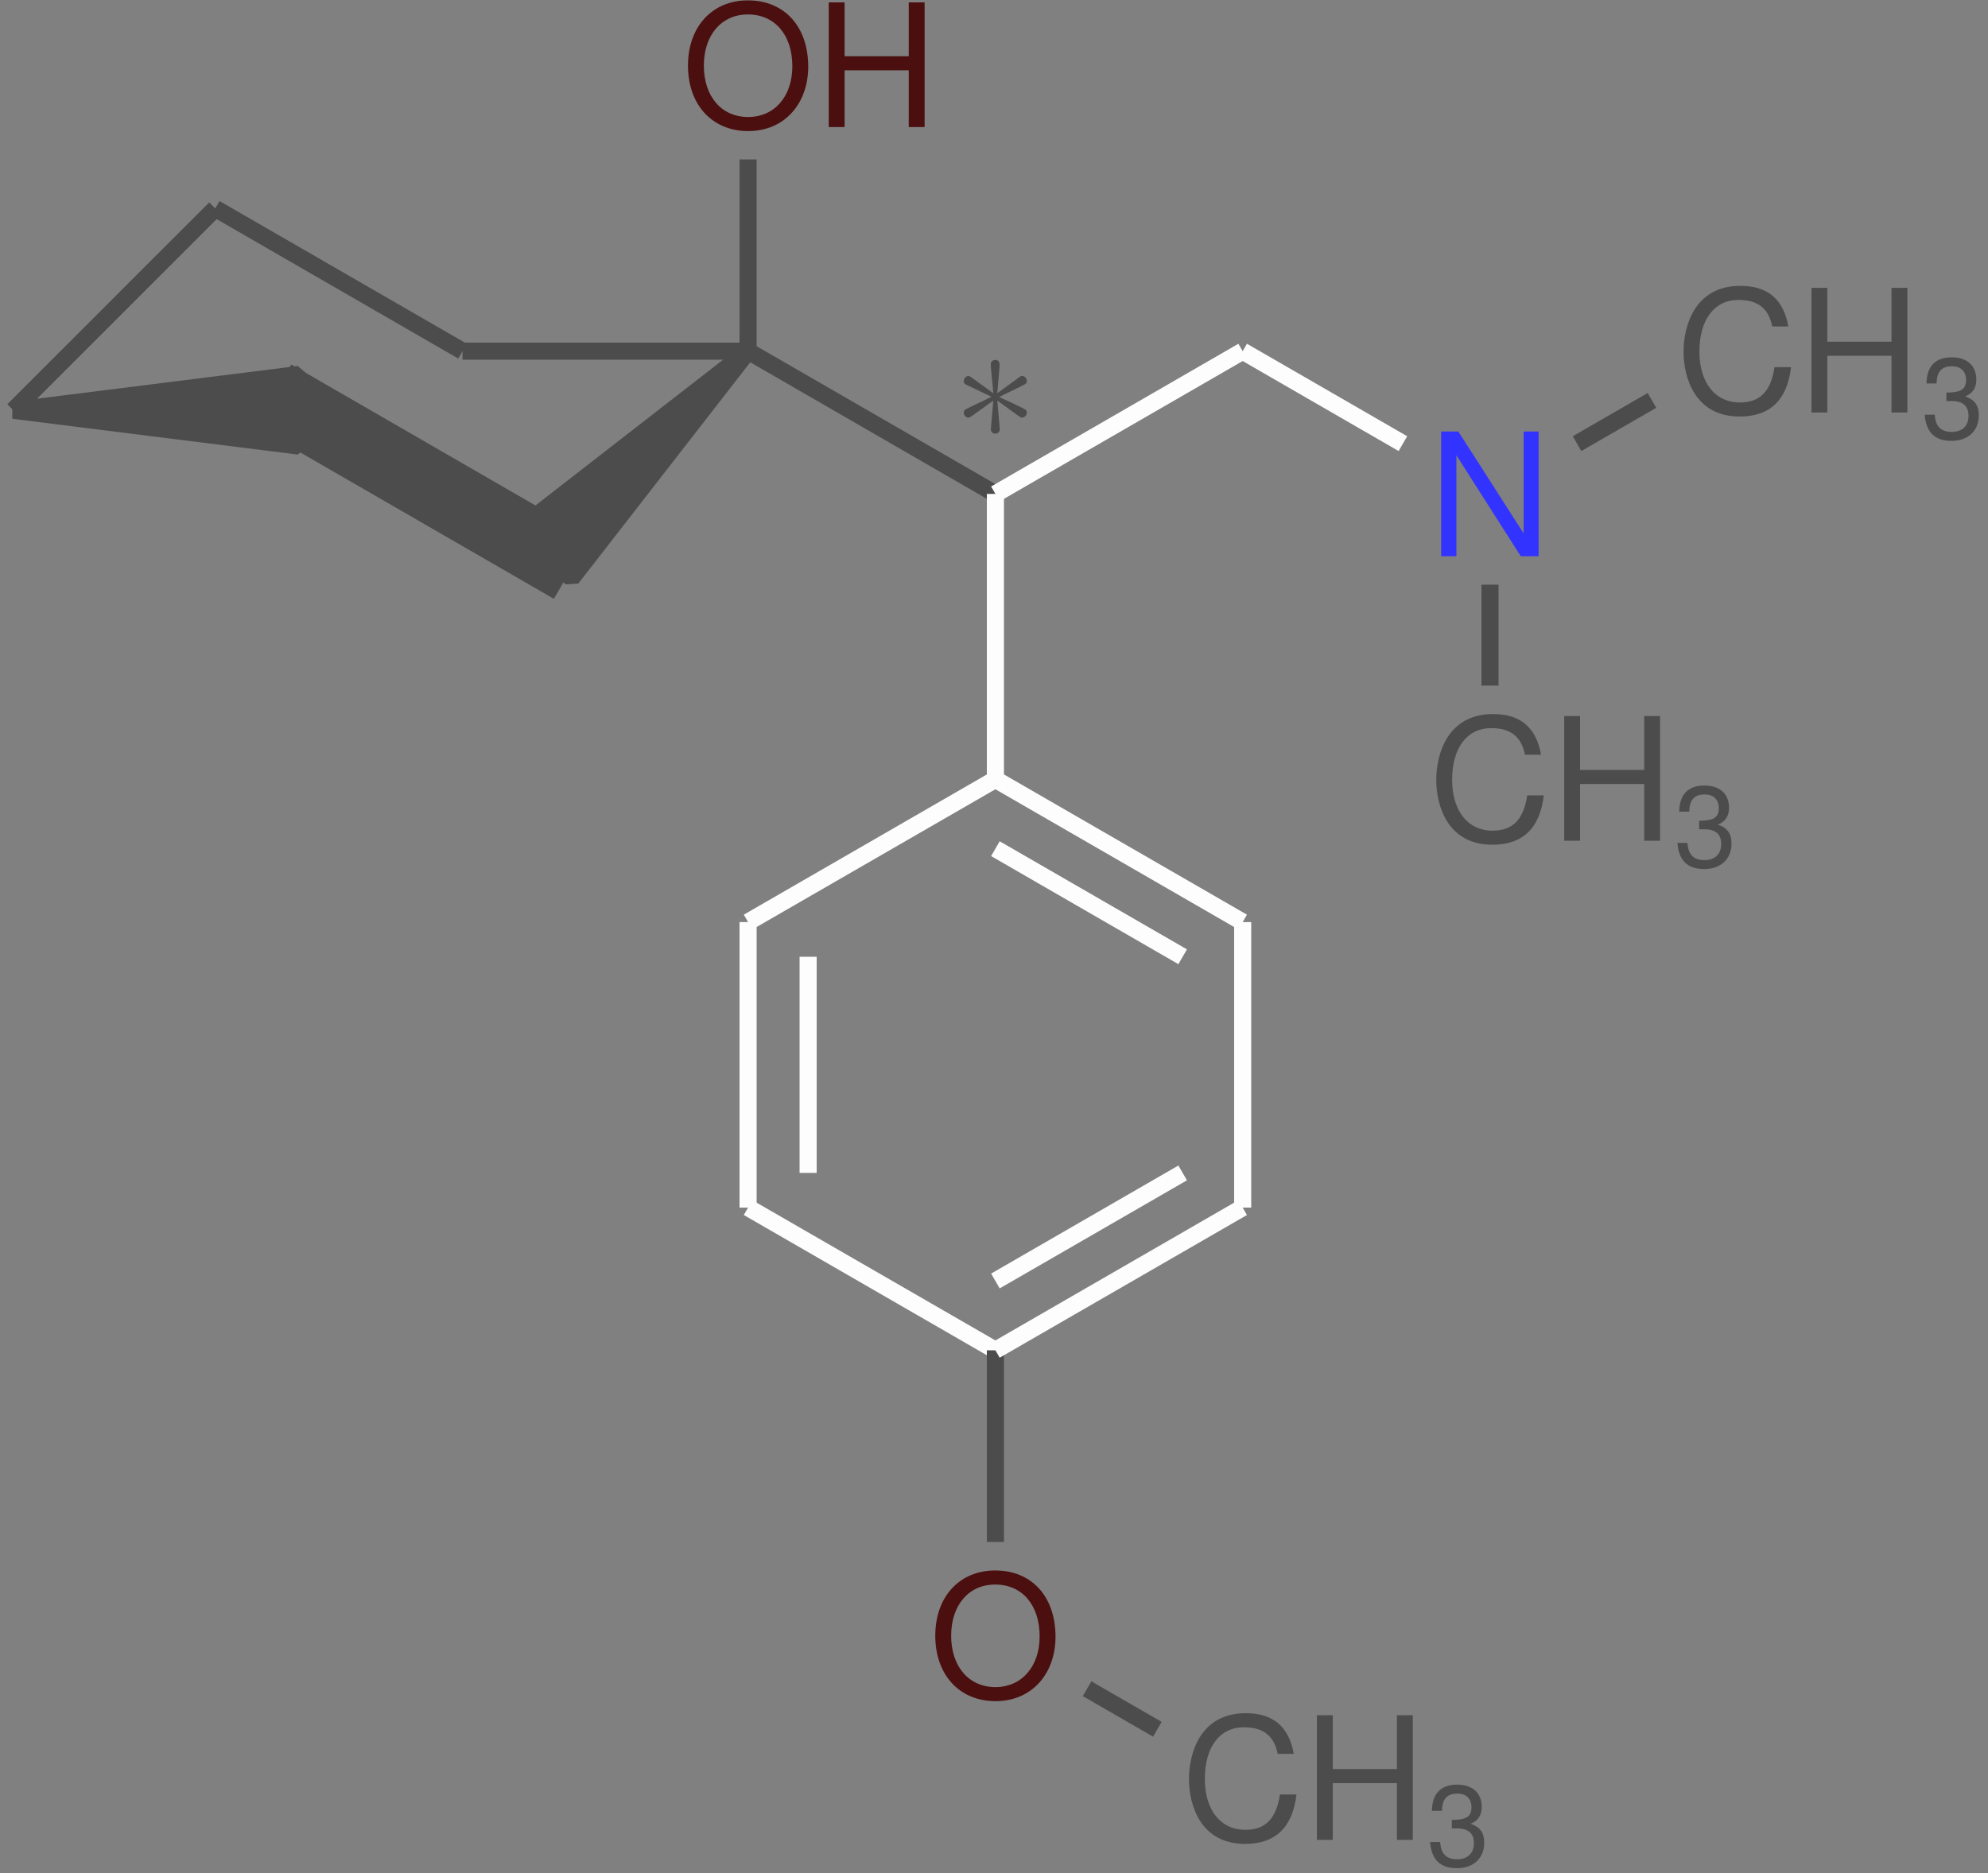 <?xml version="1.0" encoding="UTF-8"?>
<svg xmlns="http://www.w3.org/2000/svg" xmlns:xlink="http://www.w3.org/1999/xlink" width="139pt" height="131pt" viewBox="0 0 139 131" version="1.1">
<rect x="0" y="0" width="139" height="131" fill="#808080" stroke="none"/>
<defs>
<g>
<symbol overflow="visible" id="glyph0-0">
<path style="stroke:none;" d="M 7.406 -6.219 C 7.406 -7.609 6.406 -8.516 4.859 -8.516 C 3.125 -8.516 2.234 -7.547 2.234 -5.719 L 3.25 -5.719 C 3.25 -6.781 3.547 -7.578 4.797 -7.578 C 5.719 -7.578 6.328 -7.031 6.328 -6.219 C 6.328 -4.703 4.188 -4.312 4.188 -2.688 L 4.188 -2.031 L 5.266 -2.031 L 5.266 -2.594 C 5.266 -4.016 7.406 -4.25 7.406 -6.219 Z M 5.266 -0.891 L 4.188 -0.891 L 4.188 0.344 L 5.266 0.344 Z M 0.422 1.656 L 9.141 1.656 L 9.141 -9.562 L 0.422 -9.562 Z M 1.406 0.828 L 1.406 -8.719 L 8.156 -8.719 L 8.156 0.828 Z M 1.406 0.828 "/>
</symbol>
<symbol overflow="visible" id="glyph0-1">
<path style="stroke:none;" d="M 8.891 -4.219 C 8.891 -7.031 7.234 -8.859 4.672 -8.859 C 2.172 -8.859 0.484 -7.016 0.484 -4.297 C 0.484 -1.562 2.172 0.281 4.688 0.281 C 7.297 0.281 8.891 -1.703 8.891 -4.219 Z M 4.672 -7.875 C 6.562 -7.875 7.781 -6.438 7.781 -4.25 C 7.781 -2.141 6.531 -0.703 4.688 -0.703 C 2.828 -0.703 1.594 -2.141 1.594 -4.297 C 1.594 -6.438 2.828 -7.875 4.672 -7.875 Z M 4.672 -7.875 "/>
</symbol>
<symbol overflow="visible" id="glyph0-2">
<path style="stroke:none;" d="M 6.547 -3.969 L 6.547 0 L 7.656 0 L 7.656 -8.719 L 6.547 -8.719 L 6.547 -4.953 L 2.062 -4.953 L 2.062 -8.719 L 0.953 -8.719 L 0.953 0 L 2.062 0 L 2.062 -3.969 Z M 6.547 -3.969 "/>
</symbol>
<symbol overflow="visible" id="glyph0-3">
<path style="stroke:none;" d="M 0.484 -4.25 C 0.484 -2.469 1.266 0.281 4.406 0.281 C 6.531 0.281 7.734 -0.875 8 -3.172 L 6.844 -3.172 C 6.594 -1.531 5.875 -0.703 4.422 -0.703 C 2.688 -0.703 1.594 -2.094 1.594 -4.266 C 1.594 -6.5 2.641 -7.875 4.328 -7.875 C 5.734 -7.875 6.438 -7.234 6.688 -6.016 L 7.812 -6.016 C 7.469 -7.922 6.375 -8.859 4.453 -8.859 C 1.281 -8.859 0.484 -6.078 0.484 -4.25 Z M 0.484 -4.25 "/>
</symbol>
<symbol overflow="visible" id="glyph0-4">
<path style="stroke:none;" d="M 7.766 -8.719 L 6.719 -8.719 L 6.719 -1.594 L 2.156 -8.719 L 0.953 -8.719 L 0.953 0 L 2.016 0 L 2.016 -7.062 L 6.516 0 L 7.766 0 Z M 7.766 -8.719 "/>
</symbol>
<symbol overflow="visible" id="glyph1-0">
<path style="stroke:none;" d="M 4.938 -4.141 C 4.938 -5.078 4.266 -5.672 3.234 -5.672 C 2.094 -5.672 1.484 -5.031 1.484 -3.812 L 2.172 -3.812 C 2.172 -4.516 2.359 -5.047 3.203 -5.047 C 3.812 -5.047 4.219 -4.688 4.219 -4.141 C 4.219 -3.141 2.781 -2.875 2.781 -1.797 L 2.781 -1.359 L 3.5 -1.359 L 3.5 -1.734 C 3.5 -2.672 4.938 -2.828 4.938 -4.141 Z M 3.5 -0.594 L 2.781 -0.594 L 2.781 0.234 L 3.5 0.234 Z M 0.281 1.109 L 6.094 1.109 L 6.094 -6.375 L 0.281 -6.375 Z M 0.938 0.547 L 0.938 -5.812 L 5.438 -5.812 L 5.438 0.547 Z M 0.938 0.547 "/>
</symbol>
<symbol overflow="visible" id="glyph1-1">
<path style="stroke:none;" d="M 2.156 -5.031 C 2.766 -5.031 3.141 -4.672 3.141 -4.078 C 3.141 -3.344 2.688 -3.203 1.766 -3.188 L 1.766 -2.594 L 2.141 -2.594 C 2.922 -2.594 3.312 -2.25 3.312 -1.562 C 3.312 -0.859 2.875 -0.438 2.141 -0.438 C 1.375 -0.438 1 -0.828 0.953 -1.641 L 0.25 -1.641 C 0.344 -0.422 0.938 0.188 2.125 0.188 C 3.281 0.188 4.031 -0.516 4.031 -1.578 C 4.031 -2.297 3.75 -2.688 3.078 -2.922 C 3.609 -3.125 3.859 -3.531 3.859 -4.094 C 3.859 -5.062 3.219 -5.656 2.141 -5.656 C 1 -5.656 0.391 -5.031 0.375 -3.828 L 1.078 -3.828 C 1.094 -4.438 1.266 -5.031 2.156 -5.031 Z M 2.156 -5.031 "/>
</symbol>
<symbol overflow="visible" id="glyph2-0">
<path style="stroke:none;" d=""/>
</symbol>
<symbol overflow="visible" id="glyph2-1">
<path style="stroke:none;" d="M 3.281 -5.109 C 3.297 -5.266 3.297 -5.562 2.984 -5.562 C 2.797 -5.562 2.641 -5.406 2.672 -5.25 L 2.672 -5.094 L 2.844 -3.234 L 1.312 -4.344 C 1.203 -4.406 1.188 -4.438 1.094 -4.438 C 0.938 -4.438 0.781 -4.266 0.781 -4.094 C 0.781 -3.906 0.891 -3.859 1.016 -3.797 L 2.719 -2.984 L 1.062 -2.188 C 0.875 -2.094 0.781 -2.047 0.781 -1.859 C 0.781 -1.688 0.938 -1.531 1.094 -1.531 C 1.188 -1.531 1.203 -1.531 1.5 -1.75 L 2.844 -2.719 L 2.672 -0.719 C 2.672 -0.469 2.875 -0.406 2.969 -0.406 C 3.125 -0.406 3.297 -0.484 3.297 -0.719 L 3.125 -2.719 L 4.656 -1.609 C 4.75 -1.547 4.781 -1.531 4.859 -1.531 C 5.031 -1.531 5.188 -1.703 5.188 -1.859 C 5.188 -2.047 5.078 -2.109 4.938 -2.172 C 4.219 -2.531 4.203 -2.531 3.25 -2.969 L 4.906 -3.781 C 5.094 -3.875 5.188 -3.922 5.188 -4.094 C 5.188 -4.281 5.031 -4.438 4.859 -4.438 C 4.781 -4.438 4.75 -4.438 4.453 -4.203 L 3.125 -3.234 Z M 3.281 -5.109 "/>
</symbol>
</g>
</defs>
<g id="surface6">
<path style="fill:none;stroke-width:1.196;stroke-linecap:butt;stroke-linejoin:miter;stroke:rgb(29.999%,29.999%,29.999%);stroke-opacity:1;stroke-miterlimit:10;" d="M 0.001 -0.001 L 14.118 14.116 " transform="matrix(1,0,0,-1,0.933,28.694)"/>
<path style="fill:none;stroke-width:1.196;stroke-linecap:butt;stroke-linejoin:miter;stroke:rgb(29.999%,29.999%,29.999%);stroke-opacity:1;stroke-miterlimit:10;" d="M 14.118 14.116 L 31.407 4.135 " transform="matrix(1,0,0,-1,0.933,28.694)"/>
<path style="fill:none;stroke-width:1.196;stroke-linecap:butt;stroke-linejoin:miter;stroke:rgb(29.999%,29.999%,29.999%);stroke-opacity:1;stroke-miterlimit:10;" d="M 31.407 4.135 L 51.372 4.135 " transform="matrix(1,0,0,-1,0.933,28.694)"/>
<g style="fill:rgb(29.999%,6%,6%);fill-opacity:1;">
  <use xlink:href="#glyph0-1" x="47.619" y="8.886"/>
</g>
<g style="fill:rgb(29.999%,6%,6%);fill-opacity:1;">
  <use xlink:href="#glyph0-2" x="56.992" y="8.886"/>
</g>
<path style="fill:none;stroke-width:1.196;stroke-linecap:butt;stroke-linejoin:miter;stroke:rgb(29.999%,29.999%,29.999%);stroke-opacity:1;stroke-miterlimit:10;" d="M 51.372 4.135 L 51.372 17.542 " transform="matrix(1,0,0,-1,0.933,28.694)"/>
<path style="fill:none;stroke-width:1.196;stroke-linecap:butt;stroke-linejoin:miter;stroke:rgb(29.999%,29.999%,29.999%);stroke-opacity:1;stroke-miterlimit:10;" d="M 51.372 4.135 L 68.665 -5.849 " transform="matrix(1,0,0,-1,0.933,28.694)"/>
<path style="fill:none;stroke-width:1.196;stroke-linecap:butt;stroke-linejoin:miter;stroke:rgb(98.999%,98.999%,98.999%);stroke-opacity:1;stroke-miterlimit:10;" d="M 68.665 -5.849 L 68.665 -25.814 " transform="matrix(1,0,0,-1,0.933,28.694)"/>
<path style="fill:none;stroke-width:1.196;stroke-linecap:butt;stroke-linejoin:miter;stroke:rgb(98.999%,98.999%,98.999%);stroke-opacity:1;stroke-miterlimit:10;" d="M 68.665 -25.814 L 51.372 -35.794 " transform="matrix(1,0,0,-1,0.933,28.694)"/>
<path style="fill:none;stroke-width:1.196;stroke-linecap:butt;stroke-linejoin:miter;stroke:rgb(98.999%,98.999%,98.999%);stroke-opacity:1;stroke-miterlimit:10;" d="M 51.372 -35.794 L 51.372 -55.763 " transform="matrix(1,0,0,-1,0.933,28.694)"/>
<path style="fill:none;stroke-width:1.196;stroke-linecap:butt;stroke-linejoin:miter;stroke:rgb(98.999%,98.999%,98.999%);stroke-opacity:1;stroke-miterlimit:10;" d="M 55.571 -38.22 L 55.571 -53.337 " transform="matrix(1,0,0,-1,0.933,28.694)"/>
<path style="fill:none;stroke-width:1.196;stroke-linecap:butt;stroke-linejoin:miter;stroke:rgb(98.999%,98.999%,98.999%);stroke-opacity:1;stroke-miterlimit:10;" d="M 51.372 -55.763 L 68.665 -65.743 " transform="matrix(1,0,0,-1,0.933,28.694)"/>
<g style="fill:rgb(29.999%,6%,6%);fill-opacity:1;">
  <use xlink:href="#glyph0-1" x="64.91" y="118.694"/>
</g>
<path style="fill:none;stroke-width:1.196;stroke-linecap:butt;stroke-linejoin:miter;stroke:rgb(29.999%,29.999%,29.999%);stroke-opacity:1;stroke-miterlimit:10;" d="M 68.665 -65.743 L 68.665 -79.15 " transform="matrix(1,0,0,-1,0.933,28.694)"/>
<g style="fill:rgb(29.999%,29.999%,29.999%);fill-opacity:1;">
  <use xlink:href="#glyph0-3" x="82.648" y="128.677"/>
</g>
<g style="fill:rgb(29.999%,29.999%,29.999%);fill-opacity:1;">
  <use xlink:href="#glyph0-2" x="91.125" y="128.677"/>
</g>
<g style="fill:rgb(29.999%,29.999%,29.999%);fill-opacity:1;">
  <use xlink:href="#glyph1-1" x="99.744" y="130.47"/>
</g>
<path style="fill:none;stroke-width:1.196;stroke-linecap:butt;stroke-linejoin:miter;stroke:rgb(29.999%,29.999%,29.999%);stroke-opacity:1;stroke-miterlimit:10;" d="M 75.075 -89.411 L 79.989 -92.247 " transform="matrix(1,0,0,-1,0.933,28.694)"/>
<path style="fill:none;stroke-width:1.196;stroke-linecap:butt;stroke-linejoin:miter;stroke:rgb(98.999%,98.999%,98.999%);stroke-opacity:1;stroke-miterlimit:10;" d="M 68.665 -65.743 L 85.954 -55.763 " transform="matrix(1,0,0,-1,0.933,28.694)"/>
<path style="fill:none;stroke-width:1.196;stroke-linecap:butt;stroke-linejoin:miter;stroke:rgb(98.999%,98.999%,98.999%);stroke-opacity:1;stroke-miterlimit:10;" d="M 68.665 -60.896 L 81.758 -53.337 " transform="matrix(1,0,0,-1,0.933,28.694)"/>
<path style="fill:none;stroke-width:1.196;stroke-linecap:butt;stroke-linejoin:miter;stroke:rgb(98.999%,98.999%,98.999%);stroke-opacity:1;stroke-miterlimit:10;" d="M 85.954 -55.763 L 85.954 -35.794 " transform="matrix(1,0,0,-1,0.933,28.694)"/>
<path style="fill:none;stroke-width:1.196;stroke-linecap:butt;stroke-linejoin:miter;stroke:rgb(98.999%,98.999%,98.999%);stroke-opacity:1;stroke-miterlimit:10;" d="M 85.954 -35.794 L 68.665 -25.814 " transform="matrix(1,0,0,-1,0.933,28.694)"/>
<path style="fill:none;stroke-width:1.196;stroke-linecap:butt;stroke-linejoin:miter;stroke:rgb(98.999%,98.999%,98.999%);stroke-opacity:1;stroke-miterlimit:10;" d="M 81.758 -38.22 L 68.665 -30.661 " transform="matrix(1,0,0,-1,0.933,28.694)"/>
<g style="fill:rgb(29.999%,29.999%,29.999%);fill-opacity:1;">
  <use xlink:href="#glyph2-1" x="66.607" y="30.735"/>
</g>
<path style="fill:none;stroke-width:1.196;stroke-linecap:butt;stroke-linejoin:miter;stroke:rgb(98.999%,98.999%,98.999%);stroke-opacity:1;stroke-miterlimit:10;" d="M 68.665 -5.849 L 85.954 4.135 " transform="matrix(1,0,0,-1,0.933,28.694)"/>
<g style="fill:rgb(20%,20%,100%);fill-opacity:1;">
  <use xlink:href="#glyph0-4" x="99.813" y="38.9"/>
</g>
<path style="fill:none;stroke-width:1.196;stroke-linecap:butt;stroke-linejoin:miter;stroke:rgb(98.999%,98.999%,98.999%);stroke-opacity:1;stroke-miterlimit:10;" d="M 85.954 4.135 L 97.157 -2.333 " transform="matrix(1,0,0,-1,0.933,28.694)"/>
<g style="fill:rgb(29.999%,29.999%,29.999%);fill-opacity:1;">
  <use xlink:href="#glyph0-3" x="99.939" y="58.799"/>
</g>
<g style="fill:rgb(29.999%,29.999%,29.999%);fill-opacity:1;">
  <use xlink:href="#glyph0-2" x="108.415" y="58.799"/>
</g>
<g style="fill:rgb(29.999%,29.999%,29.999%);fill-opacity:1;">
  <use xlink:href="#glyph1-1" x="117.035" y="60.592"/>
</g>
<path style="fill:none;stroke-width:1.196;stroke-linecap:butt;stroke-linejoin:miter;stroke:rgb(29.999%,29.999%,29.999%);stroke-opacity:1;stroke-miterlimit:10;" d="M 103.247 -12.197 L 103.247 -19.255 " transform="matrix(1,0,0,-1,0.933,28.694)"/>
<g style="fill:rgb(29.999%,29.999%,29.999%);fill-opacity:1;">
  <use xlink:href="#glyph0-3" x="117.229" y="28.851"/>
</g>
<g style="fill:rgb(29.999%,29.999%,29.999%);fill-opacity:1;">
  <use xlink:href="#glyph0-2" x="125.705" y="28.851"/>
</g>
<g style="fill:rgb(29.999%,29.999%,29.999%);fill-opacity:1;">
  <use xlink:href="#glyph1-1" x="134.325" y="30.645"/>
</g>
<path style="fill:none;stroke-width:1.196;stroke-linecap:butt;stroke-linejoin:miter;stroke:rgb(29.999%,29.999%,29.999%);stroke-opacity:1;stroke-miterlimit:10;" d="M 109.333 -2.333 L 114.571 0.69 " transform="matrix(1,0,0,-1,0.933,28.694)"/>
<path style="fill-rule:nonzero;fill:rgb(29.999%,29.999%,29.999%);fill-opacity:1;stroke-width:1.196;stroke-linecap:butt;stroke-linejoin:bevel;stroke:rgb(29.999%,29.999%,29.999%);stroke-opacity:1;stroke-miterlimit:10;" d="M 39.028 -11.755 L 35.485 -8.208 L 51.372 4.135 Z M 39.028 -11.755 " transform="matrix(1,0,0,-1,0.933,28.694)"/>
<path style="fill:none;stroke-width:5.012;stroke-linecap:butt;stroke-linejoin:miter;stroke:rgb(29.999%,29.999%,29.999%);stroke-opacity:1;stroke-miterlimit:10;" d="M 39.047 -11.017 L 18.176 1.034 " transform="matrix(1,0,0,-1,0.933,28.694)"/>
<path style="fill-rule:nonzero;fill:rgb(29.999%,29.999%,29.999%);fill-opacity:1;stroke-width:1.196;stroke-linecap:butt;stroke-linejoin:bevel;stroke:rgb(29.999%,29.999%,29.999%);stroke-opacity:1;stroke-miterlimit:10;" d="M 19.965 2.506 L 19.965 -2.505 L 0.001 -0.001 Z M 19.965 2.506 " transform="matrix(1,0,0,-1,0.933,28.694)"/>
</g>
</svg>
